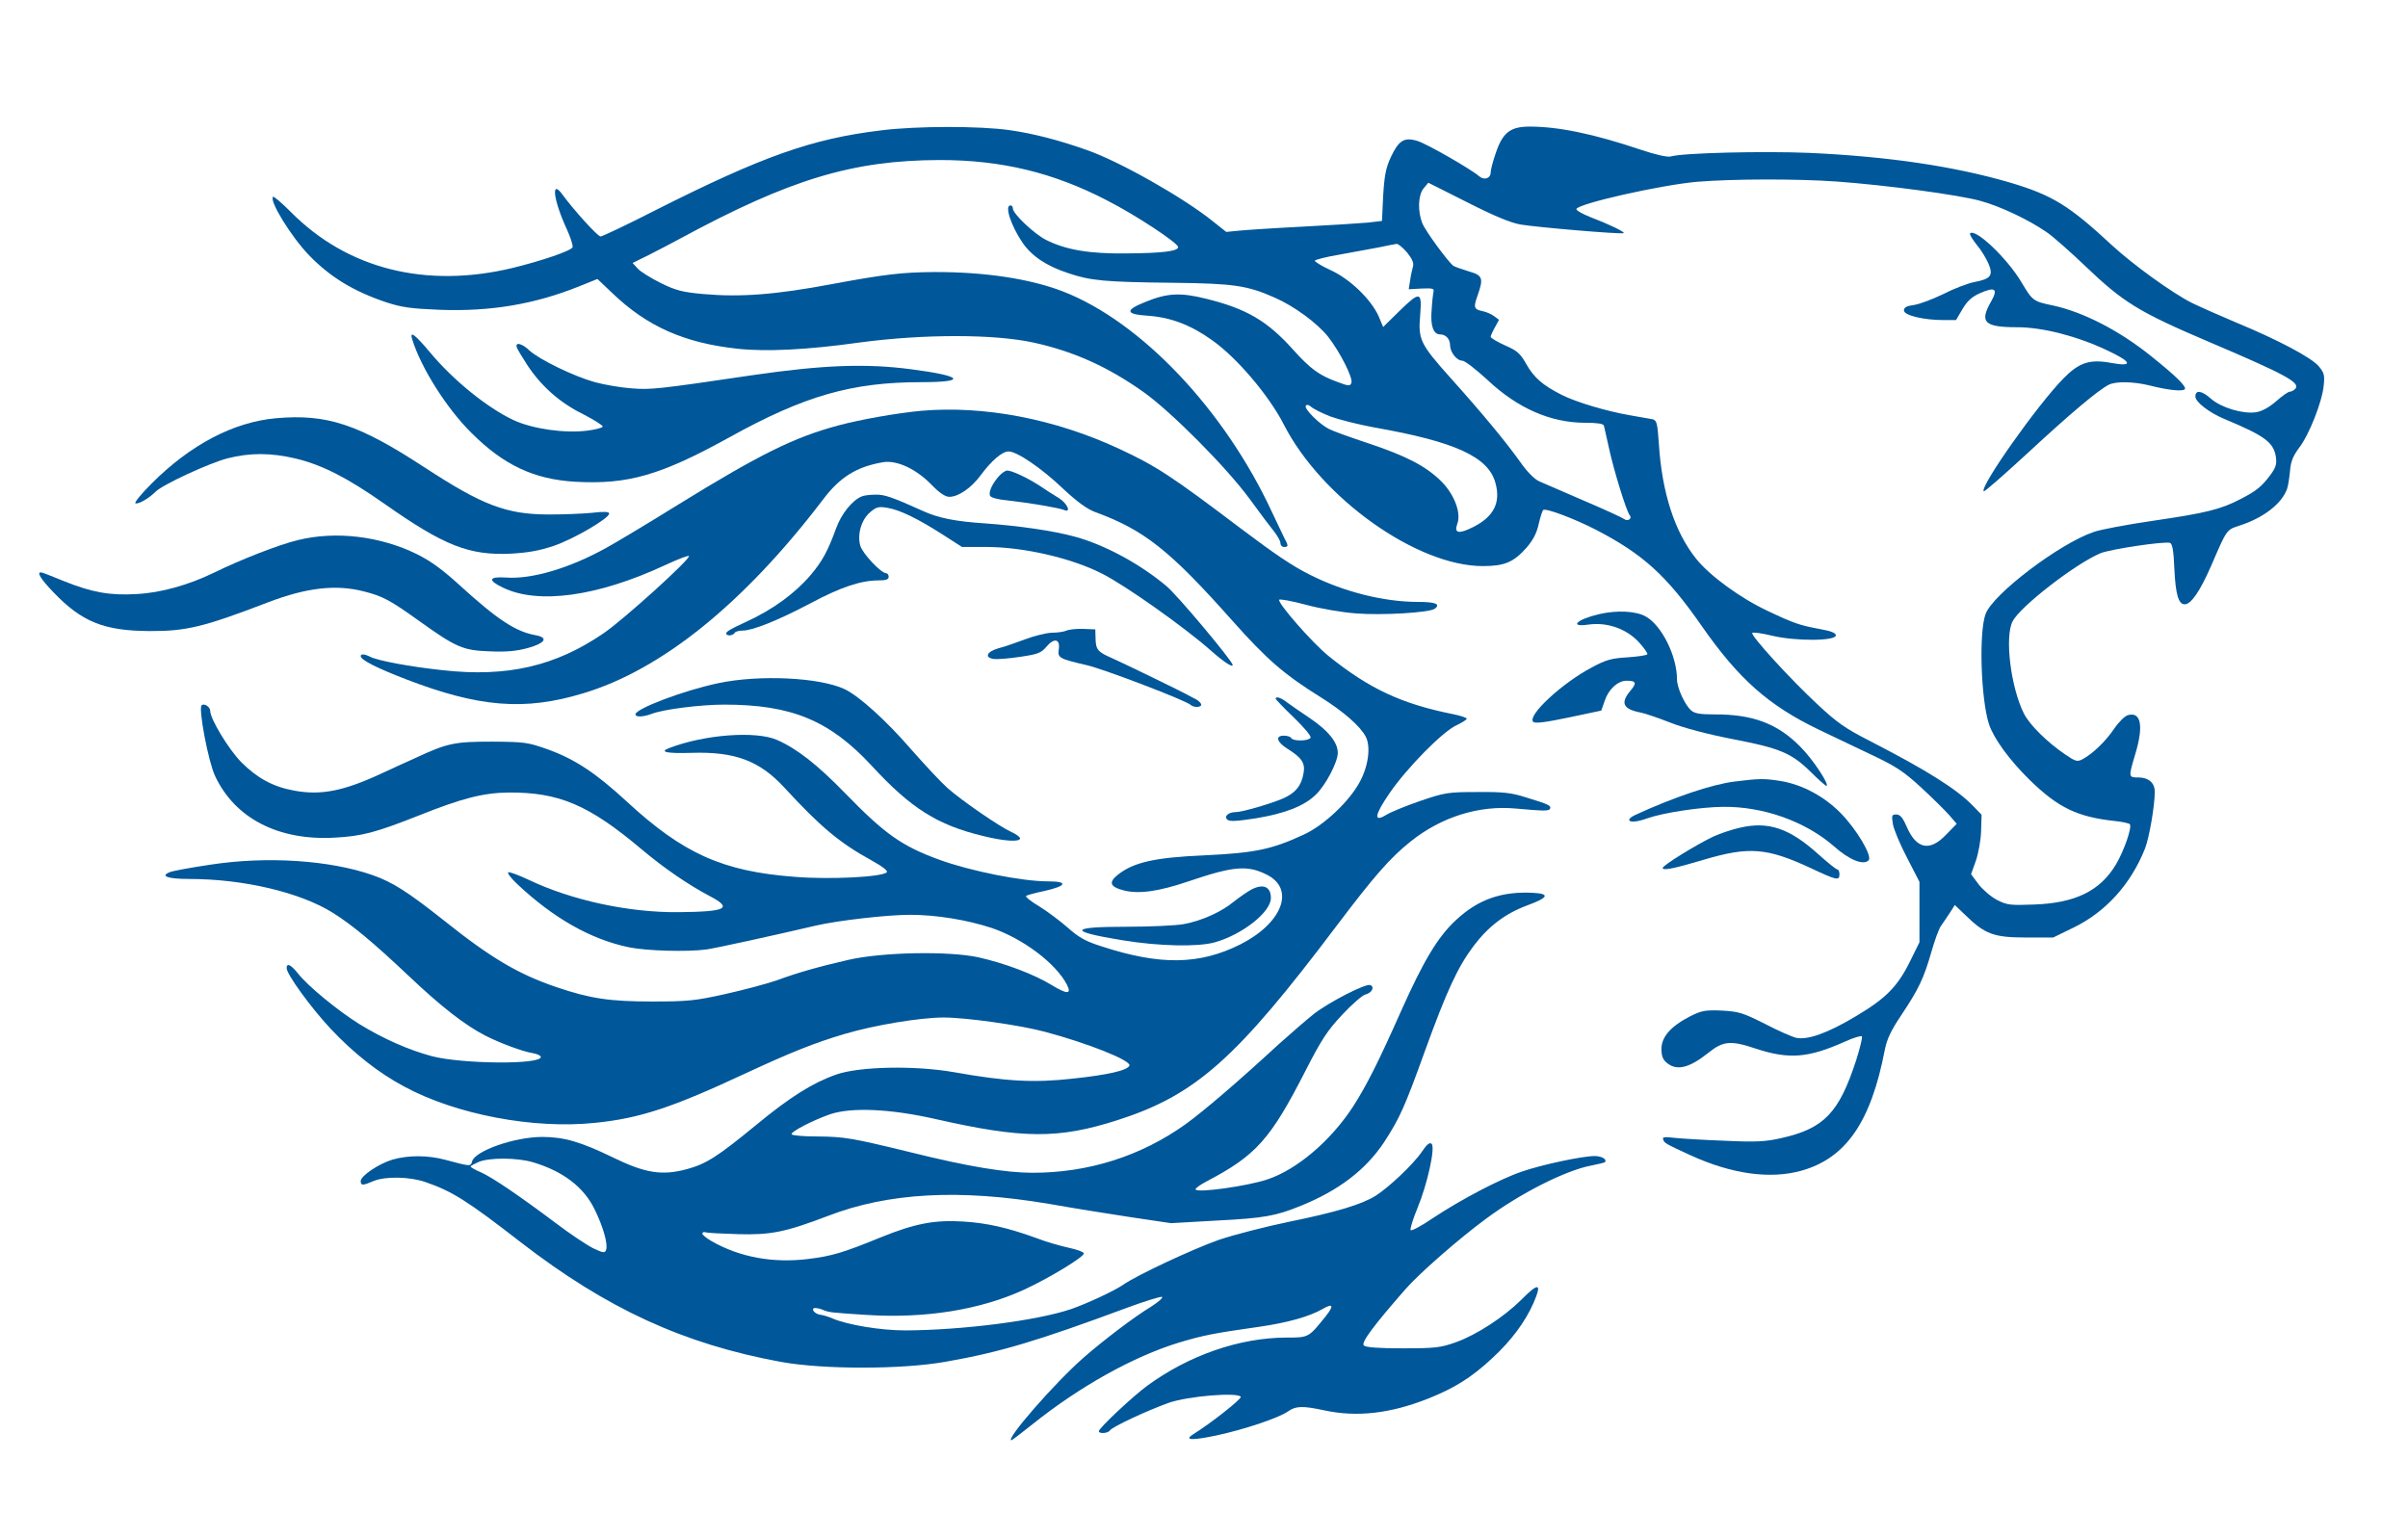 <?xml version="1.0" standalone="no"?>
<!DOCTYPE svg PUBLIC "-//W3C//DTD SVG 1.1//EN"
 "http://www.w3.org/Graphics/SVG/1.1/DTD/svg11.dtd">
<!-- Created with svg_stack (http://github.com/astraw/svg_stack) -->
<svg xmlns:sodipodi="http://sodipodi.sourceforge.net/DTD/sodipodi-0.dtd" xmlns="http://www.w3.org/2000/svg" version="1.1" width="504.0" height="322.0">
  <defs/>
  <g id="id0:id0" transform="matrix(1.25,0,0,1.25,0.0,0.0)"><g transform="translate(0,257.6) scale(0.04,-0.04)" fill="#005799" stroke="none">
<path d="M3687 5894 c-289 -35 -495 -108 -943 -334 -119 -61 -223 -110 -230 -110 -12 0 -112 110 -160 176 -49 67 -37 -25 18 -144 16 -35 27 -69 25 -77 -6 -15 -129 -57 -252 -87 -363 -87 -692 -4 -928 235 -38 38 -71 66 -74 63 -17 -16 76 -167 150 -244 89 -92 186 -151 322 -197 67 -22 104 -27 225 -32 213 -8 397 23 584 98 l77 31 62 -59 c146 -140 302 -209 524 -233 119 -13 290 -5 511 26 269 36 566 36 732 -1 166 -37 306 -100 455 -205 116 -82 348 -315 447 -450 42 -58 88 -119 102 -136 14 -18 26 -39 26 -48 0 -9 7 -16 15 -16 19 0 19 5 1 38 -7 15 -30 63 -51 107 -198 428 -548 798 -876 925 -137 53 -329 82 -539 81 -132 -1 -205 -9 -425 -50 -239 -45 -385 -56 -542 -42 -87 8 -114 15 -177 46 -40 20 -84 47 -96 60 l-22 24 71 35 c39 20 97 50 128 67 460 249 722 328 1087 329 257 0 475 -52 700 -169 120 -61 300 -180 298 -196 -2 -17 -69 -25 -217 -26 -155 -2 -254 15 -337 57 -49 25 -138 109 -138 131 0 7 -4 13 -10 13 -26 0 2 -85 51 -157 39 -56 100 -97 192 -127 92 -31 150 -37 442 -40 248 -3 306 -11 421 -62 82 -36 177 -106 223 -163 50 -64 106 -174 98 -194 -5 -14 -11 -14 -56 3 -78 28 -115 55 -187 135 -108 121 -196 173 -368 215 -105 26 -161 23 -251 -14 -88 -35 -84 -52 12 -58 95 -7 179 -39 268 -103 103 -73 237 -231 299 -352 157 -308 557 -593 833 -593 91 0 129 16 183 77 27 31 43 61 51 99 7 30 16 57 19 59 13 8 131 -37 219 -82 199 -103 297 -192 444 -403 156 -224 281 -334 491 -435 50 -24 147 -70 216 -103 106 -50 138 -71 211 -138 47 -43 100 -96 118 -116 l32 -37 -44 -45 c-69 -73 -125 -61 -166 34 -16 37 -27 50 -43 50 -19 0 -20 -4 -14 -41 4 -22 30 -85 59 -140 l52 -101 0 -126 0 -127 -37 -75 c-53 -109 -102 -159 -228 -234 -120 -72 -203 -101 -251 -91 -17 4 -77 30 -132 59 -92 46 -108 51 -179 55 -70 3 -85 0 -133 -24 -80 -41 -120 -86 -120 -136 0 -31 6 -46 24 -60 41 -33 93 -20 172 43 62 50 94 53 198 18 140 -46 220 -40 376 30 35 16 67 25 69 21 3 -5 -8 -49 -24 -100 -72 -221 -135 -286 -314 -326 -65 -15 -107 -17 -235 -11 -86 3 -180 9 -210 12 -42 5 -53 4 -49 -6 5 -16 9 -18 113 -66 174 -80 336 -102 467 -65 186 53 290 204 348 506 9 45 26 81 69 145 72 108 94 153 126 265 14 49 32 99 41 110 8 11 24 35 36 53 l21 33 46 -44 c80 -78 118 -92 251 -92 l115 0 86 42 c135 66 239 182 298 330 18 46 41 180 41 238 0 37 -25 59 -66 60 -45 0 -45 -1 -15 100 35 117 23 176 -31 161 -13 -3 -39 -29 -58 -57 -36 -53 -90 -105 -133 -128 -21 -11 -29 -9 -70 19 -77 52 -151 125 -175 173 -55 110 -81 321 -47 386 32 62 263 241 368 285 43 17 269 51 291 43 10 -4 15 -34 18 -109 5 -105 17 -148 43 -148 27 0 64 54 110 159 68 157 64 152 121 171 99 32 176 91 198 154 4 11 9 43 12 73 3 41 13 64 38 98 42 54 97 194 103 260 5 44 2 55 -21 82 -31 36 -167 109 -346 183 -69 29 -152 66 -185 82 -83 42 -245 159 -334 241 -181 168 -250 210 -428 263 -233 68 -509 109 -841 124 -192 8 -528 0 -578 -15 -13 -4 -63 7 -125 28 -196 66 -344 97 -466 97 -81 0 -113 -25 -142 -112 -12 -34 -21 -70 -21 -80 0 -25 -27 -34 -48 -16 -36 31 -221 137 -259 148 -55 17 -78 2 -111 -68 -21 -46 -27 -78 -32 -162 l-5 -105 -60 -7 c-33 -3 -157 -11 -275 -17 -118 -6 -238 -14 -266 -17 l-51 -5 -54 43 c-125 101 -391 251 -527 299 -121 43 -227 70 -325 84 -125 18 -391 18 -540 -1z m4001 -214 c208 -15 513 -56 602 -81 82 -22 202 -79 276 -130 27 -18 99 -82 161 -141 162 -155 225 -194 526 -322 315 -134 376 -168 356 -193 -6 -7 -17 -13 -24 -13 -7 0 -32 -18 -57 -40 -30 -26 -59 -42 -85 -46 -54 -8 -144 19 -187 56 -39 35 -66 39 -66 10 0 -23 57 -67 121 -94 168 -70 206 -97 216 -159 4 -30 0 -44 -22 -74 -37 -50 -59 -68 -125 -102 -84 -44 -147 -59 -365 -91 -110 -16 -222 -37 -250 -47 -143 -48 -422 -260 -453 -343 -29 -77 -20 -357 14 -462 20 -60 86 -151 171 -234 119 -116 199 -154 353 -171 33 -3 63 -10 66 -14 9 -15 -26 -114 -59 -169 -66 -110 -170 -161 -342 -167 -100 -4 -114 -2 -155 19 -25 13 -59 42 -77 65 l-32 43 20 56 c11 32 21 88 22 125 l2 68 -35 36 c-68 71 -194 150 -435 274 -100 51 -136 76 -219 154 -111 103 -278 286 -271 297 3 4 41 -1 85 -12 99 -23 265 -22 265 2 0 10 -20 18 -65 26 -86 16 -108 23 -220 76 -115 54 -244 148 -301 220 -89 112 -142 275 -155 481 -6 88 -9 98 -28 102 -12 2 -52 9 -91 16 -99 17 -227 55 -288 86 -79 40 -116 72 -148 129 -25 44 -38 56 -89 78 -33 15 -60 31 -60 36 0 4 8 22 18 40 l17 31 -20 15 c-11 8 -32 18 -48 21 -37 8 -40 15 -22 65 26 74 22 85 -37 102 -29 9 -58 19 -64 23 -21 15 -116 144 -130 178 -20 50 -18 118 5 146 l20 24 163 -82 c112 -57 182 -86 223 -93 72 -12 426 -42 432 -36 5 5 -63 38 -142 68 -33 13 -58 28 -56 33 8 23 356 101 506 114 146 12 415 13 583 1z m-1798 -297 c21 -26 29 -44 25 -58 -3 -11 -9 -37 -12 -58 l-6 -38 54 3 c44 2 53 0 50 -12 -2 -8 -6 -42 -8 -76 -6 -67 7 -104 35 -104 24 0 42 -19 42 -45 0 -29 28 -65 51 -65 11 0 57 -36 105 -80 126 -119 265 -180 410 -180 51 0 76 -4 78 -12 2 -7 11 -49 21 -93 20 -93 73 -265 87 -282 12 -15 -9 -28 -25 -15 -7 5 -82 40 -167 76 -85 37 -170 74 -187 81 -20 9 -51 40 -80 82 -60 84 -160 205 -293 353 -126 141 -134 159 -125 262 8 99 -1 100 -89 14 l-66 -65 -19 45 c-32 71 -120 156 -201 193 -39 18 -68 36 -66 40 3 4 49 16 103 25 54 10 127 23 163 30 36 8 70 14 77 15 6 0 26 -16 43 -36z m-320 -687 c36 -13 119 -34 185 -46 336 -59 476 -123 505 -232 23 -82 -7 -141 -92 -184 -61 -31 -82 -27 -68 12 18 45 -12 124 -66 178 -64 64 -147 107 -306 160 -76 25 -150 52 -165 60 -40 20 -105 85 -97 97 4 6 12 5 22 -4 10 -9 46 -27 82 -41z"/>
<path d="M8247 5463 c-4 -3 9 -24 27 -47 19 -22 41 -59 50 -80 21 -50 9 -64 -60 -77 -26 -5 -84 -27 -129 -50 -45 -22 -101 -43 -124 -46 -30 -4 -41 -10 -41 -23 0 -20 81 -40 166 -40 l52 0 27 46 c20 34 39 51 72 66 65 29 78 19 48 -34 -50 -87 -29 -108 109 -108 106 0 250 -37 375 -96 107 -50 113 -71 16 -53 -87 16 -132 1 -196 -64 -109 -110 -353 -456 -335 -474 3 -3 87 71 188 164 176 163 289 258 335 282 29 15 103 14 172 -3 79 -20 140 -26 147 -15 7 11 -40 57 -144 140 -131 105 -280 182 -408 210 -83 17 -86 20 -132 97 -59 100 -193 227 -215 205z"/>
<path d="M1726 5018 c37 -119 144 -288 247 -390 135 -135 262 -195 436 -205 221 -12 356 27 646 187 312 173 511 230 801 230 195 0 175 26 -42 54 -188 25 -369 18 -659 -24 -405 -60 -431 -62 -510 -56 -44 3 -114 15 -155 26 -89 25 -231 94 -273 132 -32 31 -63 38 -53 12 3 -8 23 -41 43 -72 58 -88 135 -157 232 -205 47 -24 85 -48 84 -53 -1 -5 -31 -13 -65 -17 -93 -12 -228 7 -308 44 -109 51 -252 166 -351 285 -63 75 -86 92 -73 52z"/>
<path d="M3855 4720 c-104 -10 -251 -36 -345 -61 -187 -50 -331 -122 -670 -331 -129 -80 -264 -161 -301 -181 -152 -85 -313 -133 -420 -125 -73 5 -79 -11 -14 -42 148 -72 397 -37 677 93 54 25 99 43 102 39 7 -12 -272 -265 -357 -323 -201 -138 -404 -185 -673 -155 -140 15 -274 40 -306 57 -22 11 -38 12 -38 2 0 -16 68 -50 190 -97 304 -117 496 -133 740 -59 329 98 674 377 1004 810 72 96 142 139 253 158 58 9 138 -28 203 -95 33 -34 57 -50 74 -50 38 0 92 37 131 90 45 61 90 100 117 100 35 0 138 -70 227 -155 60 -56 101 -86 136 -99 205 -75 312 -160 575 -456 144 -162 216 -224 370 -320 94 -59 164 -120 187 -164 22 -42 11 -123 -24 -188 -44 -83 -151 -184 -237 -223 -132 -61 -202 -76 -414 -86 -208 -9 -295 -29 -361 -80 -42 -33 -35 -52 24 -67 63 -16 146 -4 270 38 188 64 247 69 328 28 120 -60 65 -203 -111 -292 -172 -86 -336 -88 -581 -8 -67 21 -96 38 -141 78 -32 28 -85 68 -119 89 -34 20 -59 40 -56 44 4 3 38 13 78 21 93 21 100 40 14 40 -108 0 -325 43 -456 91 -156 57 -227 107 -393 278 -117 120 -201 186 -285 223 -88 39 -304 23 -452 -34 -42 -16 -12 -23 93 -20 183 6 286 -33 390 -146 152 -165 231 -231 364 -304 47 -26 70 -44 64 -50 -20 -20 -239 -31 -386 -19 -301 23 -466 97 -702 315 -130 120 -218 178 -332 219 -82 29 -95 31 -232 32 -157 0 -187 -6 -320 -68 -36 -16 -99 -45 -140 -64 -161 -75 -256 -94 -369 -73 -88 16 -154 52 -221 119 -53 54 -130 181 -130 215 0 17 -26 33 -36 23 -14 -14 28 -235 56 -295 83 -178 265 -272 500 -259 116 6 174 22 354 93 180 72 270 95 376 96 210 1 334 -51 555 -237 96 -81 198 -150 283 -195 102 -53 75 -67 -128 -69 -209 -2 -448 50 -628 136 -40 19 -78 33 -84 31 -6 -2 11 -25 38 -50 152 -143 308 -231 467 -264 72 -15 244 -20 325 -9 41 6 274 57 458 100 90 21 297 45 394 45 108 0 238 -21 341 -55 130 -44 268 -147 315 -237 21 -41 2 -42 -62 -3 -77 47 -198 92 -308 117 -125 27 -404 22 -546 -11 -130 -30 -213 -54 -300 -86 -41 -14 -138 -40 -215 -57 -125 -28 -158 -31 -305 -31 -177 0 -259 12 -400 60 -160 54 -276 123 -470 278 -153 121 -215 161 -300 191 -180 63 -443 80 -678 44 -81 -12 -157 -26 -170 -31 -44 -17 -10 -29 81 -29 226 0 464 -56 601 -142 80 -50 170 -125 316 -263 136 -129 236 -207 322 -251 63 -32 155 -66 197 -73 19 -3 34 -10 35 -16 3 -33 -329 -30 -456 3 -100 27 -203 73 -303 134 -90 56 -217 160 -258 213 -29 36 -47 45 -47 22 0 -26 101 -165 184 -254 98 -104 201 -185 308 -242 216 -117 541 -179 799 -152 188 19 324 64 634 209 190 88 283 125 410 163 125 37 317 69 415 69 95 0 321 -32 425 -60 180 -48 360 -120 353 -141 -7 -20 -87 -39 -238 -55 -162 -18 -277 -12 -496 27 -166 29 -398 24 -494 -10 -99 -35 -193 -94 -336 -212 -162 -133 -208 -162 -289 -184 -104 -28 -174 -17 -311 50 -132 64 -203 85 -294 85 -115 0 -282 -58 -294 -103 -5 -21 -7 -21 -111 7 -74 20 -156 20 -222 1 -57 -17 -133 -68 -133 -90 0 -19 9 -19 53 0 50 21 152 19 218 -4 111 -38 175 -78 399 -252 360 -278 681 -426 1090 -501 178 -32 506 -32 690 1 228 40 386 88 753 224 81 30 149 51 152 47 3 -5 -19 -23 -47 -41 -71 -43 -197 -139 -282 -213 -121 -106 -330 -346 -302 -346 2 0 42 30 88 67 200 160 424 284 613 342 104 31 145 39 335 66 119 17 212 43 267 75 43 25 48 14 14 -29 -74 -92 -71 -91 -168 -91 -195 -1 -406 -74 -581 -202 -61 -45 -202 -177 -202 -190 0 -12 38 -9 46 3 9 15 157 84 247 116 80 28 288 45 301 25 5 -8 -125 -111 -201 -158 -37 -24 -2 -25 98 -4 117 25 261 73 301 101 32 23 61 24 153 4 136 -29 275 -13 432 49 113 45 183 89 270 170 80 74 137 151 172 230 37 85 23 89 -52 13 -72 -71 -185 -145 -271 -176 -65 -23 -85 -26 -223 -26 -103 0 -156 4 -164 12 -12 12 40 82 173 234 56 65 225 213 338 296 142 106 334 203 440 223 30 6 55 12 58 14 11 12 -13 26 -43 26 -50 0 -221 -36 -304 -65 -92 -31 -257 -118 -373 -195 -48 -33 -90 -55 -93 -50 -3 5 10 47 29 93 41 99 75 252 59 268 -8 8 -20 -2 -41 -33 -35 -52 -138 -149 -193 -184 -59 -37 -166 -69 -362 -109 -97 -20 -230 -54 -295 -76 -108 -38 -344 -148 -402 -189 -35 -24 -150 -78 -217 -101 -142 -48 -454 -88 -693 -89 -104 0 -241 23 -305 50 -16 7 -38 14 -48 15 -22 2 -42 21 -30 28 4 2 19 0 33 -5 30 -13 33 -13 185 -23 249 -16 478 21 663 106 106 49 254 139 249 152 -2 6 -30 16 -63 23 -32 7 -93 24 -134 40 -121 44 -209 64 -310 70 -117 7 -199 -8 -342 -66 -159 -65 -206 -79 -305 -91 -147 -18 -285 7 -403 74 -23 13 -41 28 -40 33 1 5 7 7 13 5 7 -3 68 -6 137 -8 137 -4 199 9 375 76 253 98 552 114 925 51 96 -17 251 -42 344 -56 l168 -25 192 11 c197 10 247 19 352 62 158 64 271 150 348 266 65 100 86 146 171 382 91 251 137 351 204 440 62 82 132 135 223 169 90 33 98 49 26 53 -131 7 -230 -27 -323 -114 -76 -70 -136 -171 -229 -379 -95 -214 -146 -315 -202 -402 -93 -143 -235 -264 -359 -305 -84 -28 -291 -57 -300 -42 -3 4 19 20 48 35 205 108 265 174 413 464 66 129 91 167 153 233 40 43 84 81 96 84 28 7 41 32 21 40 -19 7 -170 -70 -236 -121 -30 -24 -95 -80 -145 -125 -176 -162 -314 -280 -391 -336 -187 -134 -407 -204 -641 -204 -112 0 -271 26 -508 85 -250 61 -280 66 -394 67 -56 0 -104 4 -107 9 -6 10 89 59 161 84 89 30 252 23 441 -20 366 -83 514 -84 761 -5 328 105 497 255 919 815 158 209 223 283 309 352 129 103 286 152 439 138 123 -11 141 -11 145 0 5 12 -7 18 -99 46 -63 20 -95 24 -205 23 -123 0 -136 -2 -239 -37 -61 -21 -124 -47 -142 -58 -55 -34 -51 -3 12 89 74 108 225 261 282 286 23 11 42 23 42 27 0 4 -26 13 -57 19 -215 43 -351 106 -522 244 -66 53 -214 222 -206 235 2 4 53 -5 112 -21 59 -16 153 -32 208 -36 109 -9 312 3 332 20 24 19 2 28 -71 28 -143 0 -310 42 -451 113 -75 37 -148 87 -293 196 -288 218 -352 260 -507 332 -271 126 -567 182 -830 159z m-1624 -3146 c125 -37 213 -104 258 -197 36 -73 57 -147 48 -170 -5 -14 -12 -13 -54 7 -26 13 -97 60 -156 105 -152 114 -265 191 -314 213 -24 10 -43 21 -43 24 0 3 15 11 33 19 43 19 161 19 228 -1z"/>
<path d="M1155 4689 c-177 -16 -357 -110 -520 -273 -44 -44 -74 -81 -68 -83 13 -5 57 21 85 49 29 29 223 119 300 139 94 24 182 24 287 -1 111 -27 216 -81 370 -189 250 -176 355 -217 529 -209 71 4 119 12 181 33 84 29 231 115 231 135 0 8 -22 9 -72 3 -40 -4 -122 -7 -183 -7 -176 1 -274 38 -516 196 -278 182 -410 226 -624 207z"/>
<path d="M4183 4448 c-29 -32 -45 -67 -39 -83 3 -8 31 -16 73 -20 91 -10 214 -31 237 -40 32 -14 14 28 -22 50 -18 11 -55 34 -81 52 -51 33 -115 63 -135 63 -7 0 -22 -10 -33 -22z"/>
<path d="M3608 4362 c-40 -16 -86 -73 -108 -134 -35 -96 -58 -138 -107 -196 -67 -78 -159 -145 -273 -197 -59 -27 -80 -39 -80 -47 0 -12 28 -10 35 2 3 6 19 10 34 10 42 0 149 43 285 115 126 67 210 95 283 95 32 0 43 4 43 15 0 8 -5 15 -10 15 -22 0 -100 83 -109 116 -13 48 5 109 42 140 26 22 36 24 71 18 52 -8 129 -46 232 -112 l81 -52 102 0 c155 0 355 -46 483 -111 98 -49 349 -227 457 -323 52 -46 91 -72 91 -60 0 16 -232 293 -277 330 -109 92 -258 173 -383 207 -91 25 -237 46 -380 56 -120 8 -191 22 -255 51 -129 58 -162 70 -199 69 -22 0 -49 -3 -58 -7z"/>
<path d="M1248 4179 c-77 -18 -239 -81 -353 -137 -105 -51 -222 -84 -322 -89 -112 -7 -188 7 -303 53 -47 19 -89 36 -95 37 -25 5 -5 -27 50 -84 118 -123 211 -160 400 -161 155 -1 228 17 499 121 160 61 283 75 399 45 80 -20 112 -38 232 -124 155 -111 183 -123 295 -127 70 -3 112 1 160 14 74 21 87 44 30 54 -82 15 -158 65 -315 208 -71 65 -123 103 -180 131 -152 75 -339 98 -497 59z"/>
<path d="M6695 3869 c-95 -22 -129 -56 -46 -44 77 11 156 -16 209 -71 23 -25 40 -49 38 -53 -3 -5 -41 -10 -83 -13 -66 -4 -90 -10 -149 -42 -124 -65 -272 -202 -246 -228 8 -8 52 -2 148 18 l137 29 14 40 c16 49 55 85 92 85 40 0 44 -9 16 -42 -43 -51 -31 -77 42 -91 17 -3 73 -22 124 -42 58 -23 157 -49 265 -70 197 -38 244 -58 326 -139 31 -31 60 -56 63 -56 17 0 -57 113 -110 165 -95 96 -199 135 -359 134 -60 0 -83 4 -97 17 -27 24 -59 95 -59 130 0 97 -64 226 -131 263 -40 23 -121 27 -194 10z"/>
<path d="M4465 3800 c-11 -5 -39 -9 -62 -9 -24 -1 -73 -13 -110 -27 -38 -14 -88 -32 -113 -38 -49 -14 -61 -39 -20 -45 14 -2 63 2 110 9 75 11 88 16 111 43 32 38 58 32 51 -12 -5 -35 1 -39 118 -66 73 -17 415 -148 434 -166 14 -13 48 -11 44 3 -2 6 -12 15 -21 20 -9 4 -25 13 -34 18 -27 15 -261 129 -319 155 -60 26 -67 36 -68 84 l-1 36 -50 2 c-27 1 -59 -2 -70 -7z"/>
<path d="M3008 3580 c-144 -30 -348 -107 -348 -131 0 -12 33 -11 67 2 48 19 204 39 305 39 281 0 441 -66 617 -256 165 -179 275 -248 466 -294 88 -22 155 -26 155 -10 0 6 -17 18 -37 27 -50 23 -206 130 -267 184 -27 24 -96 98 -154 164 -103 119 -216 221 -277 250 -105 49 -356 61 -527 25z"/>
<path d="M5340 3515 c0 -3 34 -39 76 -79 44 -43 74 -78 70 -85 -9 -14 -73 -15 -81 -1 -3 6 -17 10 -31 10 -36 0 -30 -26 14 -54 61 -38 76 -60 69 -102 -9 -53 -33 -83 -84 -106 -50 -22 -173 -58 -200 -58 -30 0 -50 -17 -36 -31 9 -9 36 -8 120 5 121 20 202 51 251 99 41 39 92 136 92 175 0 44 -39 92 -115 144 -39 26 -82 56 -97 67 -25 20 -48 27 -48 16z"/>
<path d="M7262 3168 c-93 -11 -257 -66 -419 -141 -13 -6 -23 -14 -23 -19 0 -12 32 -10 76 6 69 24 222 47 317 48 168 2 345 -61 465 -166 63 -56 122 -80 144 -58 17 17 -50 130 -117 198 -70 71 -161 119 -250 134 -68 11 -91 11 -193 -2z"/>
<path d="M7285 2975 c-33 -7 -83 -24 -112 -37 -70 -33 -213 -121 -213 -132 0 -12 50 -2 170 34 192 57 266 51 451 -35 108 -51 119 -53 119 -25 0 11 -4 20 -9 20 -5 0 -41 29 -81 65 -119 107 -207 137 -325 110z"/>
<path d="M5237 2715 c-15 -8 -47 -30 -71 -49 -53 -44 -135 -81 -211 -95 -32 -6 -141 -11 -242 -11 -237 0 -243 -19 -18 -56 157 -26 321 -29 391 -9 116 33 234 127 234 185 0 48 -32 62 -83 35z"/>
</g>
</g>
</svg>
